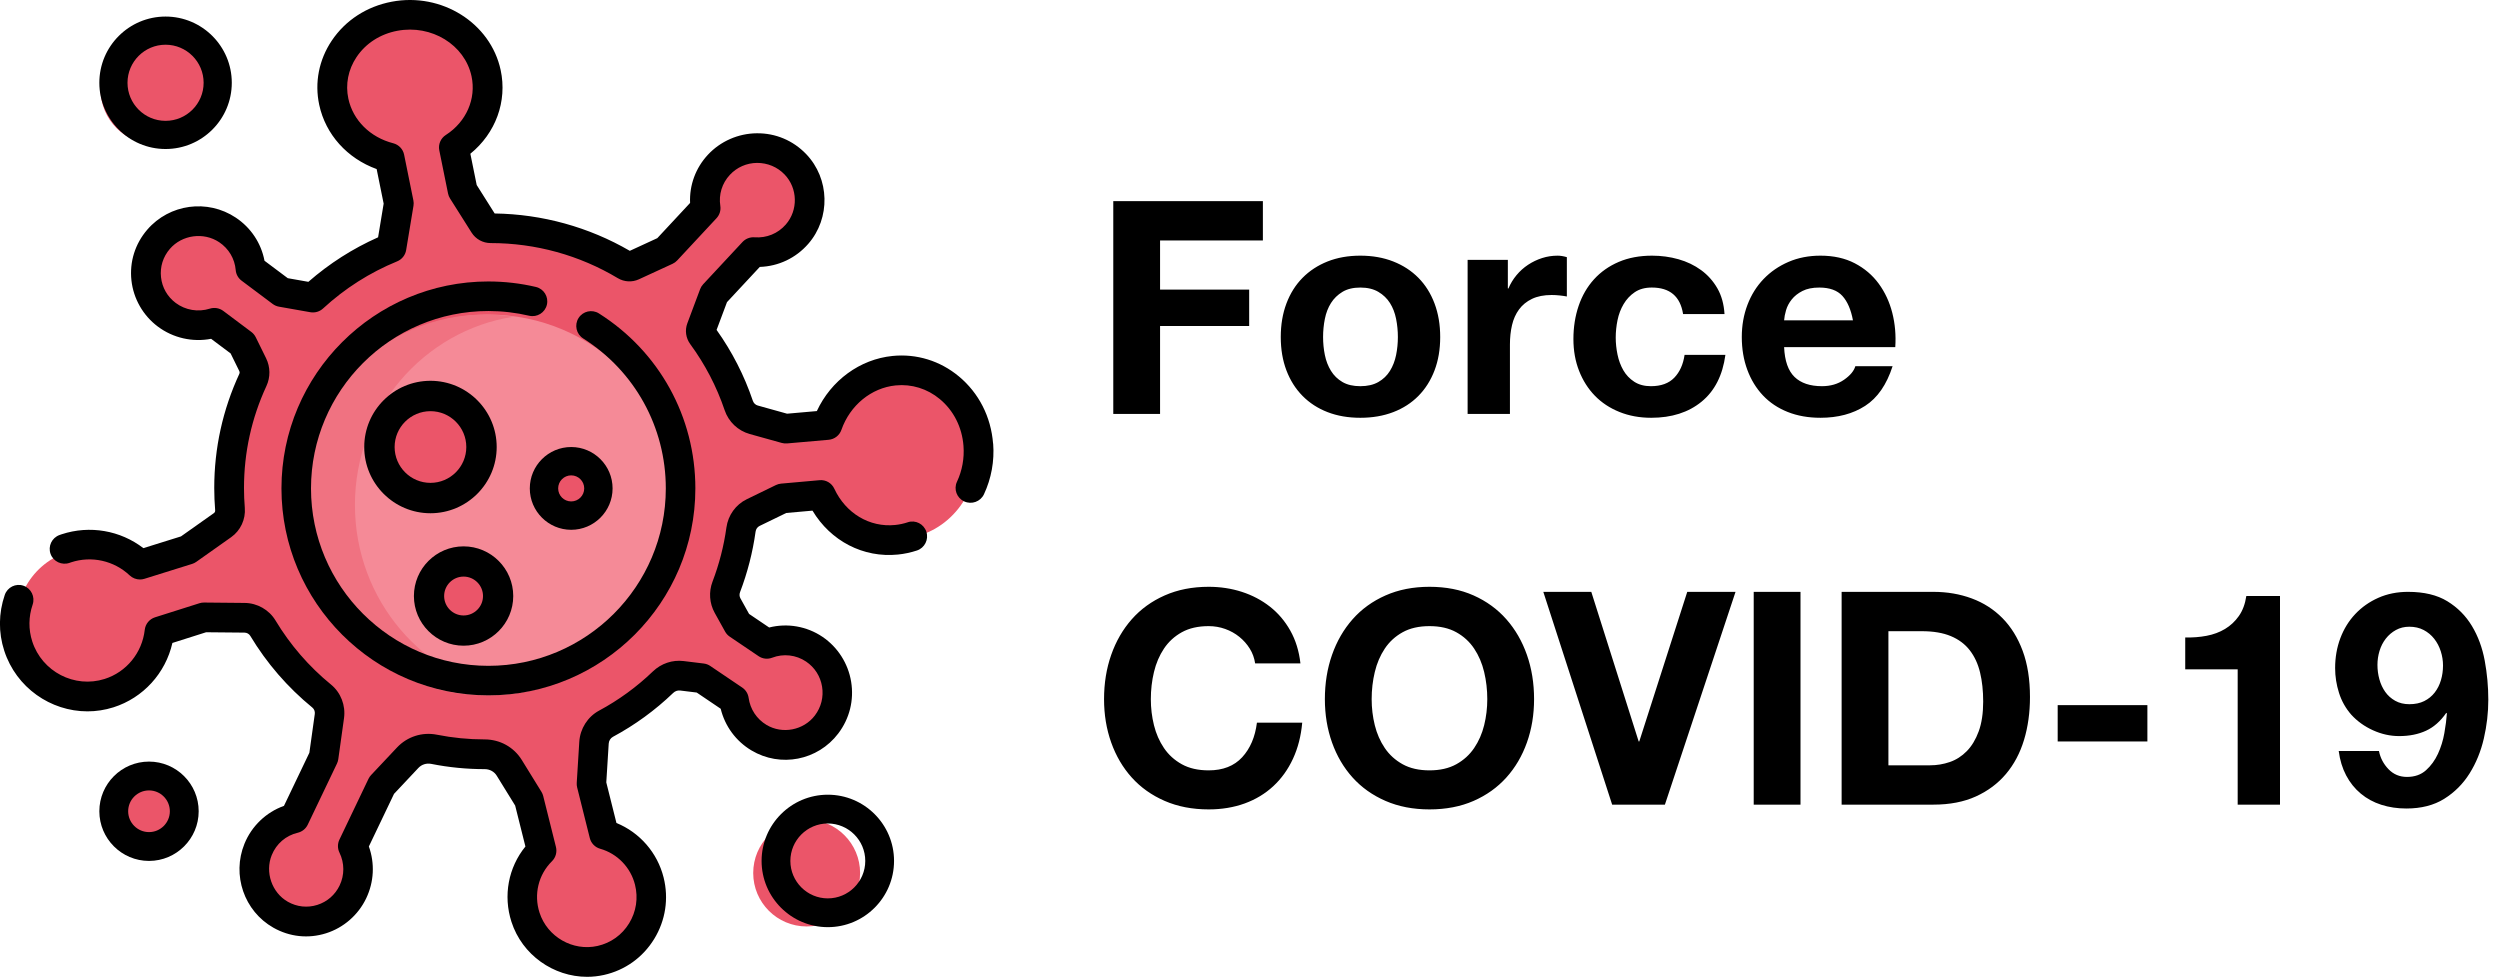 <svg viewBox="0 0 151 59" xmlns="http://www.w3.org/2000/svg"><g fill="none"><path d="m67.242 12.148v12.852h2.826v-5.31h5.382v-2.196h-5.382v-2.97h6.21v-2.376zm12.672 8.208c0-.372.036-.738.108-1.098s.195-.678.369-.954.405-.501.693-.675.648-.261 1.08-.261.795.087 1.089.261.528.399.702.675.297.594.369.954.108.726.108 1.098-.036.735-.108 1.089-.195.672-.369.954-.408.507-.702.675-.657.252-1.089.252-.792-.084-1.08-.252-.519-.393-.693-.675-.297-.6-.369-.954-.108-.717-.108-1.089zm-2.556 0c0 .744.114 1.416.342 2.016s.552 1.113.972 1.539.924.753 1.512.981 1.248.342 1.98.342 1.395-.114 1.989-.342 1.101-.555 1.521-.981.744-.939.972-1.539.342-1.272.342-2.016-.114-1.419-.342-2.025-.552-1.122-.972-1.548-.927-.756-1.521-.99-1.257-.351-1.989-.351-1.392.117-1.98.351-1.092.564-1.512.99-.744.942-.972 1.548-.342 1.281-.342 2.025zm11.286-4.662v9.306h2.556v-4.194c0-.42.042-.81.126-1.17s.225-.675.423-.945.459-.483.783-.639.72-.234 1.188-.234c.156 0 .318.009.486.027s.312.039.432.063v-2.376c-.204-.06-.39-.09-.558-.09-.324 0-.636.048-.936.144s-.582.231-.846.405-.498.384-.702.63-.366.513-.486.801h-.036v-1.728zm13.014 3.276h2.502c-.036-.6-.18-1.119-.432-1.557s-.579-.804-.981-1.098-.858-.513-1.368-.657-1.041-.216-1.593-.216c-.756 0-1.428.126-2.016.378s-1.086.603-1.494 1.053c-.408.45-.717.984-.927 1.602-.21.618-.315 1.287-.315 2.007 0 .696.114 1.335.342 1.917s.546 1.083.954 1.503.903.747 1.485.981 1.221.351 1.917.351c1.236 0 2.25-.324 3.042-.972s1.272-1.59 1.44-2.826h-2.466c-.084.576-.291 1.035-.621 1.377s-.801.513-1.413.513c-.396 0-.732-.09-1.008-.27s-.495-.411-.657-.693-.279-.597-.351-.945-.108-.69-.108-1.026c0-.348.036-.699.108-1.053s.195-.678.369-.972.399-.534.675-.72.618-.279 1.026-.279c1.092 0 1.722.534 1.89 1.602zm10.26.378h-4.158c.012-.18.051-.384.117-.612s.18-.444.342-.648.378-.375.648-.513.609-.207 1.017-.207c.624 0 1.089.168 1.395.504s.519.828.639 1.476zm-4.158 1.62h6.714c.048-.72-.012-1.41-.18-2.07s-.441-1.248-.819-1.764-.861-.927-1.449-1.233-1.278-.459-2.07-.459c-.708 0-1.353.126-1.935.378s-1.083.597-1.503 1.035-.744.957-.972 1.557-.342 1.248-.342 1.944c0 .72.111 1.38.333 1.98s.537 1.116.945 1.548.906.765 1.494.999 1.248.351 1.98.351c1.056 0 1.956-.24 2.7-.72s1.296-1.278 1.656-2.394h-2.25c-.084.288-.312.561-.684.819s-.816.387-1.332.387c-.72 0-1.272-.186-1.656-.558s-.594-.972-.63-1.8zm-31.95 19.1h2.736c-.084-.744-.288-1.404-.612-1.98s-.735-1.059-1.233-1.449-1.062-.687-1.692-.891-1.299-.306-2.007-.306c-.984 0-1.869.174-2.655.522s-1.449.828-1.989 1.44-.954 1.329-1.242 2.151-.432 1.713-.432 2.673c0 .936.144 1.809.432 2.619s.702 1.515 1.242 2.115 1.203 1.071 1.989 1.413 1.671.513 2.655.513c.792 0 1.518-.12 2.178-.36s1.236-.588 1.728-1.044.888-1.008 1.188-1.656.486-1.374.558-2.178h-2.736c-.108.864-.405 1.56-.891 2.088s-1.161.792-2.025.792c-.636 0-1.176-.123-1.62-.369s-.804-.573-1.08-.981-.477-.867-.603-1.377c-.126-.51-.189-1.035-.189-1.575 0-.564.063-1.11.189-1.638s.327-.999.603-1.413.636-.744 1.08-.99.984-.369 1.62-.369c.348 0 .681.057.999.171s.603.273.855.477.462.441.63.711.276.567.324.891zm7.038 2.16c0-.564.063-1.11.189-1.638s.327-.999.603-1.413.636-.744 1.08-.99.984-.369 1.62-.369 1.176.123 1.62.369.804.576 1.08.99.477.885.603 1.413.189 1.074.189 1.638c0 .54-.063 1.065-.189 1.575-.126.51-.327.969-.603 1.377s-.636.735-1.08.981-.984.369-1.62.369-1.176-.123-1.62-.369-.804-.573-1.08-.981-.477-.867-.603-1.377c-.126-.51-.189-1.035-.189-1.575zm-2.826 0c0 .936.144 1.809.432 2.619s.702 1.515 1.242 2.115 1.203 1.071 1.989 1.413 1.671.513 2.655.513c.996 0 1.884-.171 2.664-.513s1.44-.813 1.98-1.413.954-1.305 1.242-2.115.432-1.683.432-2.619c0-.96-.144-1.851-.432-2.673s-.702-1.539-1.242-2.151-1.2-1.092-1.98-1.44-1.668-.522-2.664-.522c-.984 0-1.869.174-2.655.522s-1.449.828-1.989 1.44-.954 1.329-1.242 2.151-.432 1.713-.432 2.673zm20.538 6.372 4.266-12.852h-2.916l-2.898 9.036h-.036l-2.862-9.036h-2.898l4.158 12.852zm5.364-12.852v12.852h2.826v-12.852zm8.136 10.476v-8.1h2.016c.696 0 1.281.099 1.755.297s.855.483 1.143.855.495.819.621 1.341.189 1.107.189 1.755c0 .708-.09 1.308-.27 1.8s-.42.891-.72 1.197c-.3.306-.642.525-1.026.657s-.78.198-1.188.198zm-2.826-10.476v12.852h5.544c.984 0 1.839-.165 2.565-.495.726-.33 1.332-.783 1.818-1.359s.849-1.26 1.089-2.052.36-1.656.36-2.592c0-1.068-.147-1.998-.441-2.79s-.702-1.452-1.224-1.98-1.14-.924-1.854-1.188-1.485-.396-2.313-.396zm13.05 6.84v2.196h5.418v-2.196zm13.428 6.012v-12.6h-2.034c-.072.48-.222.882-.45 1.206s-.507.585-.837.783-.702.336-1.116.414-.843.111-1.287.099v1.926h3.168v8.172zm7.74-12.852c.96 0 1.749.189 2.367.567s1.113.876 1.485 1.494.63 1.317.774 2.097.216 1.566.216 2.358c0 .78-.09 1.56-.27 2.34s-.468 1.485-.864 2.115c-.396.63-.906 1.14-1.53 1.53-.624.39-1.386.585-2.286.585-.54 0-1.044-.075-1.512-.225s-.882-.375-1.242-.675-.654-.666-.882-1.098-.378-.924-.45-1.476h2.43c.084.42.276.786.576 1.098.3.312.672.468 1.116.468.468 0 .852-.135 1.152-.405s.54-.6.72-.99c.18-.39.309-.807.387-1.251s.129-.84.153-1.188l-.036-.036c-.348.504-.756.864-1.224 1.08s-1.008.324-1.62.324c-.54 0-1.068-.117-1.584-.351s-.954-.549-1.314-.945c-.336-.384-.582-.822-.738-1.314s-.234-.99-.234-1.494c0-.648.105-1.251.315-1.809s.51-1.044.9-1.458.855-.741 1.395-.981 1.14-.36 1.8-.36zm.072 2.106c-.3 0-.57.066-.81.198s-.444.306-.612.522-.294.462-.378.738-.126.558-.126.846c0 .3.039.591.117.873s.195.534.351.756.357.402.603.54.531.207.855.207c.348 0 .648-.063.9-.189s.462-.297.63-.513.294-.465.378-.747.126-.579.126-.891c0-.288-.045-.573-.135-.855s-.222-.534-.396-.756-.387-.399-.639-.531-.54-.198-.864-.198z" fill="#000"/><path d="m58.984 27.078c.212 2.74-1.716 5.172-4.305 5.431-1.982.199-3.775-.934-4.604-2.704l-2.35.207-1.774.855c-.406.195-.679.583-.741 1.028-.168 1.2-.472 2.356-.894 3.454-.144.372-.118.787.077 1.134l.632 1.129 1.757 1.178c.926-.354 2.005-.269 2.892.325 1.503 1.009 1.864 3.084.746 4.545-.962 1.259-2.752 1.604-4.114.796-.868-.514-1.392-1.369-1.52-2.281l-1.947-1.305-1.226-.15c-.421-.051-.84.093-1.147.386-1.034.985-2.202 1.83-3.472 2.508-.427.227-.701.664-.731 1.146l-.156 2.481.771 3.057c1.312.366 2.396 1.406 2.753 2.82.539 2.138-.79 4.307-2.957 4.789-1.955.435-3.96-.703-4.581-2.607-.484-1.486-.039-3.022.983-4.026l-.774-3.075-1.196-1.921c-.321-.516-.888-.821-1.496-.819-.004 0-.006 0-.01 0-1.047 0-2.072-.104-3.063-.299-.59-.117-1.199.069-1.614.506l-1.58 1.666-1.769 3.668c.414.841.451 1.857.013 2.767-.788 1.632-2.796 2.28-4.401 1.378-1.374-.774-1.969-2.482-1.371-3.942.408-.995 1.254-1.661 2.212-1.883l1.78-3.692.35-2.478c.063-.457-.111-.918-.47-1.207-1.416-1.148-2.63-2.535-3.579-4.1-.236-.389-.66-.624-1.114-.628l-2.475-.024-2.71.852c-.19 1.684-1.344 3.181-3.065 3.722-2.313.727-4.776-.543-5.526-2.84-.75-2.296.517-4.807 2.812-5.565 1.606-.531 3.294-.09 4.436.995l2.876-.904 2.101-1.497c.312-.221.479-.592.448-.973-.035-.422-.053-.848-.053-1.279 0-2.34.515-4.562 1.434-6.56.134-.293.13-.63-.011-.92l-.622-1.272-1.689-1.274c-.946.303-2.017.158-2.869-.485-1.446-1.091-1.69-3.183-.493-4.58 1.031-1.202 2.837-1.449 4.152-.566.838.562 1.314 1.443 1.391 2.362l1.872 1.412 1.886.336c1.373-1.274 2.973-2.307 4.732-3.03l.443-2.689-.559-2.778c-1.654-.426-2.997-1.693-3.359-3.382-.51-2.387 1.131-4.711 3.666-5.191 2.534-.48 5.002 1.065 5.512 3.451.382 1.786-.44 3.536-1.941 4.505l.528 2.62 1.296 2.067c.085.135.233.217.393.217h.002c2.968 0 5.748.825 8.121 2.259.13.078.291.089.429.024l2.03-.94 2.37-2.563c-.142-.919.12-1.893.801-2.628 1.23-1.329 3.337-1.363 4.608-.033 1.114 1.166 1.157 3.027.099 4.245-.685.788-1.667 1.152-2.627 1.08l-2.37 2.563-.77 2.07c-.054.144-.03.304.06.428.935 1.282 1.681 2.711 2.195 4.245.142.421.478.749.906.87l1.927.54 2.504-.221c.614-1.769 2.147-3.108 4.03-3.297 2.589-.26 4.86 1.751 5.07 4.491z" fill="#eb5569"/><circle cx="29.5" cy="30.5" fill="#f58a97" r="11.5"/><path d="m21.438 30.5c0-5.756 4.148-10.524 9.562-11.368-.561-.087-1.135-.132-1.72-.132-6.23 0-11.28 5.149-11.28 11.5s5.05 11.5 11.28 11.5c.584 0 1.159-.045 1.719-.133-5.414-.844-9.561-5.612-9.561-11.367z" fill="#f07281"/><g fill="#eb5569"><ellipse cx="9.389" cy="5.397" rx="3.318" ry="3.318"/><ellipse cx="8.482" cy="49.13" rx="2.192" ry="2.191"/><ellipse cx="48.722" cy="52.73" rx="3.228" ry="3.228"/><ellipse cx="25.417" cy="26.682" rx="3.01" ry="3.009"/><ellipse cx="27.833" cy="36.029" rx="2.048" ry="2.048"/><ellipse cx="34.266" cy="29.895" rx="1.72" ry="1.72"/></g><g fill="#000"><path d="m59.982 26.791c-.125-1.613-.859-3.054-2.067-4.058-1.131-.94-2.552-1.378-4.001-1.234-1.977.197-3.719 1.481-4.577 3.33l-1.797.158-1.773-.494c-.138-.038-.249-.147-.297-.29-.515-1.523-1.251-2.96-2.188-4.277l.628-1.676 1.981-2.128c1.127-.038 2.174-.531 2.926-1.391 1.359-1.556 1.303-3.941-.129-5.429-.786-.817-1.844-1.264-2.977-1.252-1.118.009-2.194.481-2.953 1.296-.743.798-1.124 1.839-1.076 2.911l-1.981 2.128-1.66.765c-2.476-1.437-5.288-2.215-8.163-2.256l-1.085-1.719-.383-1.889c1.525-1.238 2.238-3.162 1.83-5.056-.612-2.843-3.56-4.696-6.572-4.128-1.517.285-2.807 1.123-3.633 2.358-.774 1.157-1.041 2.533-.753 3.875.385 1.789 1.691 3.233 3.468 3.877l.423 2.087-.336 2.034c-1.532.681-2.945 1.583-4.211 2.689l-1.244-.22-1.406-1.053c-.201-1.06-.817-1.994-1.733-2.604-1.709-1.139-4.007-.827-5.346.725-.74.858-1.08 1.947-.958 3.066.121 1.104.701 2.12 1.594 2.788.922.691 2.096.955 3.219.74l1.178.883.528 1.074c.023.048.024.102.002.15-1.008 2.176-1.519 4.499-1.519 6.905 0 .445.019.898.055 1.345.006.069-.022.132-.074.169l-1.99 1.408-2.271.709c-1.394-1.071-3.238-1.395-4.935-.838-.034.011-.067.023-.101.035l-.028.01c-.467.167-.71.679-.542 1.143.168.464.684.705 1.151.538l.042-.015c.014-.005.028-.01.042-.015 1.239-.407 2.597-.104 3.544.79.17.16.393.246.62.246.09 0 .181-.013.27-.041l2.882-.9c.09-.028.175-.07.252-.125l2.106-1.49c.565-.399.88-1.077.823-1.769-.033-.399-.049-.803-.049-1.2 0-2.146.456-4.218 1.354-6.158.249-.537.241-1.15-.02-1.681l-.623-1.266c-.062-.126-.153-.236-.266-.321l-1.694-1.269c-.233-.175-.538-.226-.816-.138-.702.223-1.472.094-2.059-.345-.505-.378-.82-.93-.888-1.555-.068-.624.122-1.231.536-1.711.733-.85 2.04-1.027 2.977-.403.577.385.941.999.999 1.685.021.253.15.486.355.639l1.876 1.405c.113.085.245.142.384.166l1.89.334c.278.049.563-.034.77-.225 1.317-1.213 2.822-2.171 4.474-2.846.289-.118.495-.376.545-.681l.443-2.678c.018-.106.016-.215-.006-.321l-.56-2.765c-.068-.336-.323-.603-.657-.689-1.391-.356-2.43-1.387-2.71-2.69-.187-.868-.012-1.76.492-2.513.556-.831 1.433-1.396 2.47-1.591 2.06-.387 4.068.844 4.477 2.746.293 1.362-.317 2.755-1.554 3.549-.31.199-.466.567-.393.927l.529 2.609c.021.106.062.207.12.298l1.3 2.059c.251.398.683.635 1.157.635h0c2.708 0 5.362.733 7.675 2.119.388.232.864.259 1.273.07l2.034-.937c.107-.049.202-.118.282-.204l2.375-2.551c.186-.2.271-.474.229-.743-.107-.684.103-1.367.575-1.874.429-.461 1.014-.717 1.646-.723.63-0 1.222.243 1.661.7.797.829.828 2.157.071 3.024-.475.544-1.162.824-1.886.77-.274-.021-.542.084-.728.284l-2.375 2.551c-.08.086-.142.186-.183.295l-.772 2.062c-.159.424-.093.896.177 1.263.895 1.221 1.593 2.562 2.075 3.986.238.704.806 1.243 1.518 1.441l1.932.538c.105.029.214.039.322.03l2.509-.22c.353-.031.655-.265.771-.597.519-1.486 1.807-2.541 3.279-2.687.963-.096 1.911.197 2.667.826.833.693 1.341 1.696 1.428 2.825.058.746-.078 1.495-.393 2.167-.21.447-.015.979.436 1.187.451.208.986.015 1.195-.433.444-.949.637-2.007.555-3.059z"/><path d="m54.831 31.545c-.25.083-.508.138-.767.164-1.541.155-2.982-.705-3.672-2.192-.159-.342-.513-.548-.885-.514l-2.332.208c-.107.01-.212.039-.309.086l-1.76.856c-.667.324-1.127.964-1.231 1.713-.154 1.113-.436 2.209-.836 3.257-.239.625-.192 1.316.13 1.895l.627 1.13c.068.123.165.229.281.307l1.744 1.179c.24.163.544.197.814.093.682-.263 1.45-.176 2.054.233.52.351.862.888.964 1.51.102.622-.053 1.242-.435 1.746-.678.893-1.96 1.143-2.92.569-.592-.354-.986-.95-1.081-1.635-.035-.253-.176-.479-.386-.621l-1.932-1.306c-.116-.079-.25-.129-.389-.146l-1.216-.149c-.68-.084-1.358.145-1.86.627-.974.935-2.067 1.732-3.25 2.367-.688.37-1.146 1.091-1.195 1.882l-.154 2.483c-.006.093.003.186.025.275l.764 3.057c.078.312.316.558.624.645 1.037.292 1.845 1.126 2.107 2.176.2.799.074 1.626-.356 2.328-.429.702-1.106 1.187-1.907 1.367-1.492.335-3.032-.548-3.504-2.01-.357-1.105-.069-2.295.752-3.108.226-.223.317-.551.24-.86l-.769-3.076c-.022-.09-.059-.176-.107-.255l-1.186-1.922c-.481-.779-1.318-1.244-2.249-1.244-.001 0-.001 0-.002 0-.963 0-1.927-.095-2.866-.282-.895-.179-1.8.109-2.421.77l-1.568 1.667c-.063.067-.116.144-.156.228l-1.755 3.67c-.119.249-.118.539.003.786.307.63.311 1.352.01 1.982-.272.569-.751.986-1.349 1.175-.597.189-1.229.122-1.778-.189-.966-.548-1.393-1.787-.973-2.82.28-.689.853-1.181 1.572-1.35.263-.062.483-.24.601-.484l1.766-3.693c.04-.084.067-.173.08-.265l.346-2.479c.107-.768-.194-1.546-.787-2.03-1.335-1.091-2.462-2.393-3.35-3.869-.389-.647-1.102-1.053-1.86-1.06l-2.456-.024c-.094-.001-.187.013-.276.041l-2.689.852c-.336.107-.578.403-.618.756-.155 1.385-1.106 2.55-2.424 2.967-1.817.576-3.778-.439-4.369-2.264-.235-.725-.228-1.495.022-2.226.16-.469-.087-.98-.552-1.141-.465-.162-.972.088-1.132.557-.377 1.103-.388 2.268-.031 3.368.724 2.232 2.803 3.663 5.027 3.663.521 0 1.05-.079 1.57-.244 1.799-.571 3.146-2.062 3.56-3.888l2.036-.646 2.315.022c.146.001.281.076.353.196.995 1.654 2.257 3.112 3.751 4.333.11.09.166.238.145.386l-.327 2.341-1.535 3.209c-1.075.383-1.95 1.215-2.387 2.291-.768 1.888-.017 4.066 1.747 5.066.982.557 2.114.677 3.186.337 1.057-.335 1.939-1.103 2.42-2.109.475-.992.528-2.111.162-3.133l1.52-3.178 1.472-1.566c.198-.211.49-.302.782-.243 1.052.21 2.133.316 3.222.316h.001c.302 0 .574.148.727.397l1.113 1.803.619 2.473c-1.03 1.267-1.354 2.965-.842 4.552.646 1.999 2.541 3.319 4.568 3.319.337 0 .678-.037 1.018-.113 1.274-.286 2.352-1.059 3.036-2.177.684-1.118.885-2.436.567-3.709-.374-1.498-1.444-2.719-2.849-3.293l-.613-2.451.146-2.343c.011-.174.109-.331.255-.41 1.325-.712 2.55-1.604 3.641-2.652.115-.11.267-.163.416-.145l1.004.123 1.448.979c.257 1.052.918 1.955 1.857 2.516 1.752 1.048 4.007.608 5.244-1.022.684-.902.96-2.013.778-3.128-.18-1.1-.81-2.088-1.729-2.709-.95-.642-2.124-.842-3.223-.565l-1.213-.82-.523-.942c-.062-.112-.07-.248-.022-.374.449-1.175.765-2.405.938-3.653.021-.153.111-.281.24-.344l1.613-.784 1.584-.141c1.101 1.836 3.065 2.864 5.164 2.652.387-.039.773-.122 1.146-.245.467-.155.721-.662.568-1.133-.154-.471-.657-.727-1.125-.572z"/><path d="m29.5 17c-6.892 0-12.5 5.607-12.5 12.5s5.607 12.5 12.5 12.5 12.5-5.607 12.5-12.5c0-4.31-2.177-8.26-5.823-10.568-.417-.264-.968-.14-1.232.277-.264.417-.14.968.277 1.232 3.126 1.979 4.993 5.366 4.993 9.06 0 5.908-4.806 10.715-10.715 10.715s-10.715-4.806-10.715-10.715 4.806-10.715 10.715-10.715c.83 0 1.658.096 2.46.284.48.113.96-.185 1.073-.665.113-.48-.185-.96-.665-1.073-.936-.22-1.901-.331-2.868-.331z"/><path d="m10 9c2.206 0 4-1.794 4-4s-1.794-4-4-4c-2.206 0-4 1.794-4 4 0 2.206 1.794 4 4 4zm0-6.299c1.268 0 2.299 1.031 2.299 2.299 0 1.268-1.031 2.299-2.299 2.299-1.268 0-2.299-1.031-2.299-2.299 0-1.268 1.031-2.299 2.299-2.299z"/><path d="m9 46c-1.654 0-3 1.346-3 3s1.346 3 3 3c1.654 0 3-1.346 3-3 0-1.654-1.346-3-3-3zm0 4.259c-.694 0-1.259-.565-1.259-1.259 0-.694.565-1.259 1.259-1.259.694 0 1.259.565 1.259 1.259 0 .694-.565 1.259-1.259 1.259z"/><path d="m50 48c-2.206 0-4 1.794-4 4s1.794 4 4 4 4-1.794 4-4-1.794-4-4-4zm0 6.262c-1.247 0-2.262-1.015-2.262-2.262s1.015-2.262 2.262-2.262 2.262 1.015 2.262 2.262-1.015 2.262-2.262 2.262z"/><path d="m30 27c0-2.206-1.794-4-4-4s-4 1.794-4 4 1.794 4 4 4 4-1.794 4-4zm-4 2.165c-1.194 0-2.165-.971-2.165-2.165s.971-2.165 2.165-2.165 2.165.971 2.165 2.165-.971 2.165-2.165 2.165z"/><path d="m28 39c1.654 0 3-1.346 3-3s-1.346-3-3-3-3 1.346-3 3c0 1.654 1.346 3 3 3zm0-4.174c.647 0 1.174.527 1.174 1.174s-.527 1.174-1.174 1.174-1.174-.527-1.174-1.174.527-1.174 1.174-1.174z"/><path d="m32 29.5c0 1.378 1.122 2.5 2.5 2.5s2.5-1.122 2.5-2.5-1.122-2.5-2.5-2.5-2.5 1.121-2.5 2.5zm2.5-.788c.434 0 .787.353.787.787s-.353.787-.787.787-.787-.353-.787-.787.353-.787.787-.787z"/></g></g></svg>